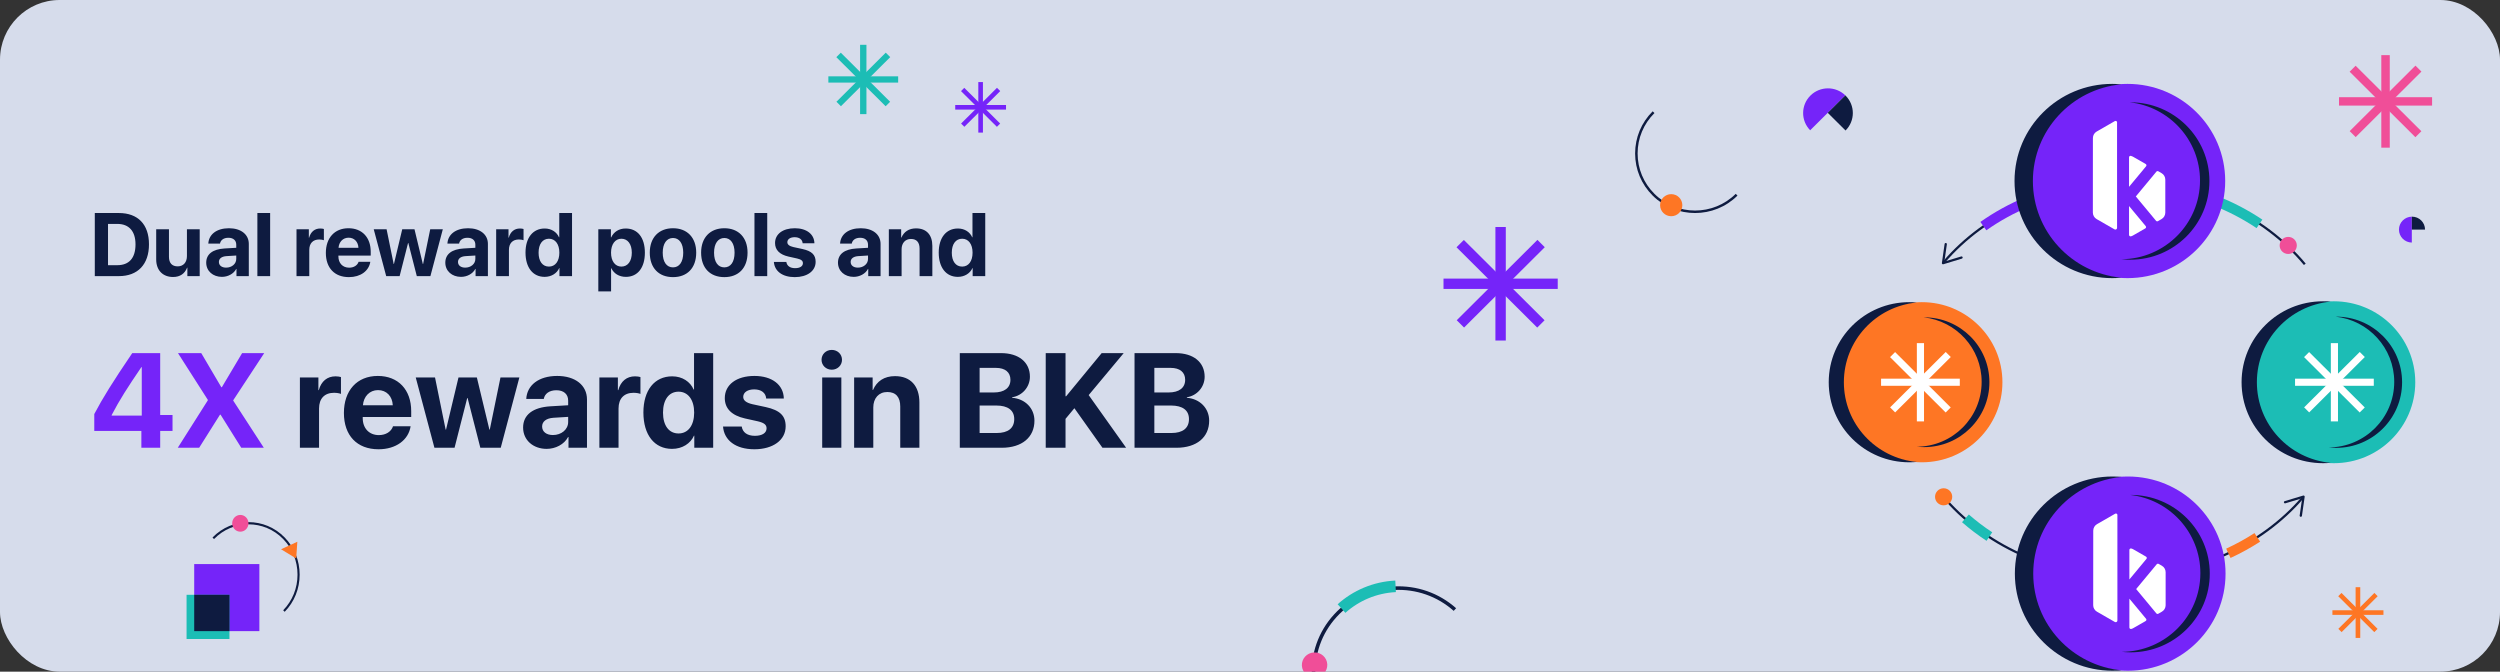 <svg width="335" height="90" viewBox="0 0 335 90" fill="none" xmlns="http://www.w3.org/2000/svg">
<rect x="0" y="0" width="335" height="90" fill="#333333" stroke="none"/>
<g clip-path="url(#clip0_2534_30213)">
<rect y="-9" width="335" height="120" rx="2.165" fill="#D6DCEB"/>
<path d="M12.703 28.545V37H15.932C18.469 37 19.963 35.424 19.963 32.74C19.963 30.057 18.469 28.545 15.932 28.545H12.703ZM14.473 30.004H15.721C17.279 30.004 18.158 30.977 18.158 32.746C18.158 34.574 17.303 35.535 15.721 35.535H14.473V30.004ZM26.76 30.719H25.049V34.316C25.049 35.148 24.574 35.693 23.812 35.693C23.057 35.693 22.641 35.248 22.641 34.41V30.719H20.93V34.768C20.93 36.232 21.832 37.117 23.191 37.117C24.141 37.117 24.762 36.66 25.072 35.869H25.107V37H26.76V30.719ZM30.299 35.863C29.719 35.863 29.332 35.57 29.332 35.102C29.332 34.656 29.695 34.369 30.334 34.322L31.658 34.24V34.697C31.658 35.377 31.043 35.863 30.299 35.863ZM29.736 37.1C30.521 37.1 31.301 36.707 31.652 36.039H31.688V37H33.34V32.682C33.34 31.416 32.291 30.584 30.68 30.584C29.016 30.584 27.979 31.422 27.914 32.641H29.479C29.561 32.178 29.965 31.861 30.604 31.861C31.248 31.861 31.658 32.201 31.658 32.787V33.203L30.076 33.297C28.512 33.391 27.633 34.053 27.633 35.195C27.633 36.326 28.541 37.1 29.736 37.1ZM34.488 37H36.199V28.545H34.488V37ZM39.732 37H41.443V33.49C41.443 32.605 41.935 32.09 42.779 32.09C43.025 32.09 43.26 32.131 43.4 32.19V30.684C43.283 30.648 43.113 30.619 42.914 30.619C42.176 30.619 41.643 31.053 41.42 31.85H41.385V30.719H39.732V37ZM46.711 31.85C47.473 31.85 47.994 32.4 48.029 33.203H45.363C45.422 32.418 45.961 31.85 46.711 31.85ZM48.053 35.078C47.895 35.559 47.414 35.869 46.787 35.869C45.914 35.869 45.346 35.254 45.346 34.357V34.252H49.676V33.73C49.676 31.82 48.522 30.584 46.693 30.584C44.836 30.584 43.664 31.885 43.664 33.889C43.664 35.898 44.824 37.135 46.758 37.135C48.31 37.135 49.435 36.309 49.623 35.078H48.053ZM59.338 30.719H57.65L56.695 35.377H56.66L55.541 30.719H53.9L52.787 35.377H52.752L51.803 30.719H50.08L51.75 37H53.549L54.68 32.559H54.715L55.852 37H57.674L59.338 30.719ZM62.338 35.863C61.758 35.863 61.371 35.57 61.371 35.102C61.371 34.656 61.734 34.369 62.373 34.322L63.697 34.24V34.697C63.697 35.377 63.082 35.863 62.338 35.863ZM61.775 37.1C62.56 37.1 63.34 36.707 63.691 36.039H63.727V37H65.379V32.682C65.379 31.416 64.33 30.584 62.719 30.584C61.055 30.584 60.018 31.422 59.953 32.641H61.518C61.6 32.178 62.004 31.861 62.643 31.861C63.287 31.861 63.697 32.201 63.697 32.787V33.203L62.115 33.297C60.551 33.391 59.672 34.053 59.672 35.195C59.672 36.326 60.58 37.1 61.775 37.1ZM66.486 37H68.197V33.49C68.197 32.605 68.689 32.09 69.533 32.09C69.779 32.09 70.014 32.131 70.154 32.19V30.684C70.037 30.648 69.867 30.619 69.668 30.619C68.93 30.619 68.397 31.053 68.174 31.85H68.139V30.719H66.486V37ZM72.978 37.1C73.904 37.1 74.631 36.613 74.936 35.922H74.965V37H76.652V28.545H74.941V31.797H74.906C74.602 31.1 73.898 30.619 72.99 30.619C71.414 30.619 70.418 31.855 70.418 33.848C70.418 35.857 71.408 37.1 72.978 37.1ZM73.559 31.99C74.408 31.99 74.953 32.717 74.953 33.859C74.953 35.008 74.408 35.723 73.559 35.723C72.697 35.723 72.17 35.014 72.17 33.859C72.17 32.711 72.697 31.99 73.559 31.99ZM83.842 30.619C82.934 30.619 82.236 31.076 81.897 31.814H81.861V30.719H80.174V39.051H81.885V35.945H81.92C82.254 36.654 82.957 37.1 83.871 37.1C85.441 37.1 86.414 35.881 86.414 33.859C86.414 31.832 85.436 30.619 83.842 30.619ZM83.268 35.723C82.43 35.723 81.879 34.996 81.879 33.859C81.879 32.734 82.43 31.99 83.268 31.99C84.123 31.99 84.662 32.723 84.662 33.859C84.662 35.002 84.123 35.723 83.268 35.723ZM90.182 37.135C92.08 37.135 93.293 35.922 93.293 33.853C93.293 31.814 92.062 30.584 90.182 30.584C88.301 30.584 87.07 31.82 87.07 33.853C87.07 35.916 88.283 37.135 90.182 37.135ZM90.182 35.828C89.338 35.828 88.805 35.119 88.805 33.859C88.805 32.611 89.35 31.891 90.182 31.891C91.014 31.891 91.553 32.611 91.553 33.859C91.553 35.119 91.019 35.828 90.182 35.828ZM97.061 37.135C98.959 37.135 100.172 35.922 100.172 33.853C100.172 31.814 98.941 30.584 97.061 30.584C95.18 30.584 93.949 31.82 93.949 33.853C93.949 35.916 95.162 37.135 97.061 37.135ZM97.061 35.828C96.217 35.828 95.684 35.119 95.684 33.859C95.684 32.611 96.228 31.891 97.061 31.891C97.893 31.891 98.432 32.611 98.432 33.859C98.432 35.119 97.898 35.828 97.061 35.828ZM101.098 37H102.809V28.545H101.098V37ZM103.857 32.565C103.857 33.49 104.467 34.111 105.656 34.381L106.816 34.639C107.379 34.773 107.59 34.949 107.59 35.266C107.59 35.676 107.197 35.934 106.547 35.934C105.867 35.934 105.451 35.629 105.369 35.102H103.699C103.793 36.326 104.824 37.135 106.5 37.135C108.158 37.135 109.295 36.32 109.295 35.084C109.295 34.147 108.785 33.648 107.525 33.367L106.324 33.109C105.773 32.98 105.504 32.77 105.504 32.459C105.504 32.055 105.891 31.785 106.482 31.785C107.115 31.785 107.52 32.096 107.555 32.6H109.131C109.107 31.381 108.082 30.584 106.506 30.584C104.895 30.584 103.857 31.369 103.857 32.565ZM114.955 35.863C114.375 35.863 113.988 35.57 113.988 35.102C113.988 34.656 114.352 34.369 114.99 34.322L116.314 34.24V34.697C116.314 35.377 115.699 35.863 114.955 35.863ZM114.393 37.1C115.178 37.1 115.957 36.707 116.309 36.039H116.344V37H117.996V32.682C117.996 31.416 116.947 30.584 115.336 30.584C113.672 30.584 112.635 31.422 112.57 32.641H114.135C114.217 32.178 114.621 31.861 115.26 31.861C115.904 31.861 116.314 32.201 116.314 32.787V33.203L114.732 33.297C113.168 33.391 112.289 34.053 112.289 35.195C112.289 36.326 113.197 37.1 114.393 37.1ZM119.104 37H120.814V33.397C120.814 32.582 121.301 32.02 122.068 32.02C122.836 32.02 123.223 32.488 123.223 33.309V37H124.934V32.951C124.934 31.48 124.148 30.602 122.754 30.602C121.787 30.602 121.125 31.059 120.791 31.838H120.756V30.719H119.104V37ZM128.35 37.1C129.275 37.1 130.002 36.613 130.307 35.922H130.336V37H132.023V28.545H130.312V31.797H130.277C129.973 31.1 129.27 30.619 128.361 30.619C126.785 30.619 125.789 31.855 125.789 33.848C125.789 35.857 126.779 37.1 128.35 37.1ZM128.93 31.99C129.779 31.99 130.324 32.717 130.324 33.859C130.324 35.008 129.779 35.723 128.93 35.723C128.068 35.723 127.541 35.014 127.541 33.859C127.541 32.711 128.068 31.99 128.93 31.99ZM40.187 60H42.753V54.735C42.753 53.408 43.491 52.635 44.757 52.635C45.126 52.635 45.477 52.696 45.688 52.784V50.525C45.513 50.473 45.258 50.429 44.959 50.429C43.852 50.429 43.052 51.079 42.718 52.274H42.665V50.578H40.187V60ZM50.654 52.274C51.797 52.274 52.579 53.101 52.632 54.305H48.633C48.721 53.127 49.529 52.274 50.654 52.274ZM52.667 57.117C52.43 57.838 51.709 58.304 50.769 58.304C49.459 58.304 48.606 57.381 48.606 56.036V55.878H55.102V55.096C55.102 52.23 53.37 50.376 50.628 50.376C47.842 50.376 46.084 52.327 46.084 55.333C46.084 58.348 47.824 60.202 50.725 60.202C53.054 60.202 54.741 58.963 55.023 57.117H52.667ZM69.595 50.578H67.064L65.631 57.565H65.578L63.899 50.578H61.438L59.769 57.565H59.716L58.292 50.578H55.708L58.213 60H60.911L62.607 53.338H62.66L64.365 60H67.099L69.595 50.578ZM74.095 58.295C73.225 58.295 72.644 57.855 72.644 57.152C72.644 56.484 73.189 56.054 74.147 55.983L76.134 55.86V56.546C76.134 57.565 75.211 58.295 74.095 58.295ZM73.251 60.149C74.429 60.149 75.598 59.56 76.125 58.559H76.178V60H78.656V53.523C78.656 51.624 77.083 50.376 74.666 50.376C72.17 50.376 70.614 51.633 70.518 53.461H72.864C72.987 52.767 73.594 52.292 74.552 52.292C75.519 52.292 76.134 52.802 76.134 53.681V54.305L73.761 54.445C71.414 54.586 70.096 55.579 70.096 57.293C70.096 58.989 71.458 60.149 73.251 60.149ZM80.317 60H82.884V54.735C82.884 53.408 83.622 52.635 84.888 52.635C85.257 52.635 85.608 52.696 85.819 52.784V50.525C85.644 50.473 85.389 50.429 85.09 50.429C83.982 50.429 83.183 51.079 82.849 52.274H82.796V50.578H80.317V60ZM90.056 60.149C91.444 60.149 92.534 59.42 92.991 58.383H93.035V60H95.566V47.317H93V52.195H92.947C92.49 51.149 91.436 50.429 90.073 50.429C87.709 50.429 86.215 52.283 86.215 55.272C86.215 58.286 87.7 60.149 90.056 60.149ZM90.926 52.485C92.2 52.485 93.018 53.575 93.018 55.289C93.018 57.012 92.2 58.084 90.926 58.084C89.634 58.084 88.843 57.02 88.843 55.289C88.843 53.566 89.634 52.485 90.926 52.485ZM97.122 53.347C97.122 54.735 98.036 55.667 99.82 56.071L101.561 56.458C102.404 56.66 102.721 56.924 102.721 57.398C102.721 58.014 102.132 58.4 101.156 58.4C100.137 58.4 99.513 57.943 99.39 57.152H96.885C97.025 58.989 98.572 60.202 101.086 60.202C103.573 60.202 105.278 58.98 105.278 57.126C105.278 55.72 104.514 54.973 102.624 54.551L100.822 54.164C99.996 53.971 99.592 53.654 99.592 53.188C99.592 52.582 100.172 52.178 101.06 52.178C102.009 52.178 102.615 52.644 102.668 53.399H105.032C104.997 51.571 103.459 50.376 101.095 50.376C98.678 50.376 97.122 51.554 97.122 53.347ZM110.174 60H112.74V50.578H110.174V60ZM111.457 49.541C112.23 49.541 112.828 48.952 112.828 48.214C112.828 47.467 112.23 46.887 111.457 46.887C110.684 46.887 110.086 47.467 110.086 48.214C110.086 48.952 110.684 49.541 111.457 49.541ZM114.454 60H117.021V54.595C117.021 53.373 117.75 52.529 118.901 52.529C120.053 52.529 120.633 53.232 120.633 54.463V60H123.199V53.927C123.199 51.721 122.021 50.402 119.93 50.402C118.479 50.402 117.486 51.088 116.985 52.257H116.933V50.578H114.454V60ZM134.229 60C136.937 60 138.615 58.602 138.615 56.37C138.615 54.691 137.35 53.435 135.627 53.303V53.232C136.972 53.03 138.009 51.87 138.009 50.481C138.009 48.539 136.515 47.317 134.133 47.317H128.613V60H134.229ZM131.268 49.295H133.447C134.687 49.295 135.398 49.875 135.398 50.895C135.398 51.967 134.59 52.591 133.175 52.591H131.268V49.295ZM131.268 58.023V54.34H133.491C135.056 54.34 135.908 54.973 135.908 56.159C135.908 57.372 135.082 58.023 133.553 58.023H131.268ZM142.781 60V56.124L143.968 54.7L147.729 60H150.902L145.884 52.942L150.577 47.317H147.624L142.86 53.101H142.781V47.317H140.127V60H142.781ZM157.644 60C160.351 60 162.029 58.602 162.029 56.37C162.029 54.691 160.764 53.435 159.041 53.303V53.232C160.386 53.03 161.423 51.87 161.423 50.481C161.423 48.539 159.929 47.317 157.547 47.317H152.027V60H157.644ZM154.682 49.295H156.861C158.101 49.295 158.812 49.875 158.812 50.895C158.812 51.967 158.004 52.591 156.589 52.591H154.682V49.295ZM154.682 58.023V54.34H156.905C158.47 54.34 159.322 54.973 159.322 56.159C159.322 57.372 158.496 58.023 156.967 58.023H154.682Z" fill="#0E1B40"/>
<path d="M18.943 60H21.466V57.741H23.118V55.614H21.466V47.317H17.722C15.12 51.149 13.74 53.373 12.633 55.482V57.741H18.943V60ZM14.962 55.623C15.99 53.637 17.098 51.905 18.943 49.198H18.996V55.693H14.962V55.623ZM23.821 60H26.686L29.481 55.562H29.552L32.329 60H35.352L31.257 53.69V53.628L35.405 47.317H32.443L29.727 51.888H29.657L26.968 47.317H23.848L27.847 53.575V53.645L23.821 60Z" fill="#7524F9"/>
<g clip-path="url(#clip1_2534_30213)">
<path d="M320.23 7.392H319.095V19.79H320.23V7.392Z" fill="#F04E98"/>
<path d="M325.9 13.025H313.427V14.153H325.9V13.025Z" fill="#F04E98"/>
<path d="M315.652 8.81L314.851 9.608L323.662 18.384L324.464 17.585L315.652 8.81Z" fill="#F04E98"/>
<path d="M323.67 8.794L314.858 17.57L315.66 18.369L324.472 9.592L323.67 8.794Z" fill="#F04E98"/>
<path d="M201.777 30.417H200.385V45.627H201.777V30.417Z" fill="#7524F9"/>
<path d="M208.736 37.332H193.43V38.716H208.736V37.332Z" fill="#7524F9"/>
<path d="M196.156 32.154L195.172 33.133L205.987 43.897L206.971 42.917L196.156 32.154Z" fill="#7524F9"/>
<path d="M206.015 32.145L195.201 42.912L196.185 43.892L206.999 33.125L206.015 32.145Z" fill="#7524F9"/>
<path d="M316.274 78.683H315.651V85.48H316.274V78.683Z" fill="#FE7624"/>
<path d="M319.383 81.772H312.543V82.391H319.383V81.772Z" fill="#FE7624"/>
<path d="M313.762 79.457L313.322 79.894L318.155 84.705L318.595 84.267L313.762 79.457Z" fill="#FE7624"/>
<path d="M318.168 79.454L313.336 84.266L313.776 84.703L318.608 79.892L318.168 79.454Z" fill="#FE7624"/>
<path d="M323.184 29.032V32.504C322.23 32.492 321.46 31.72 321.46 30.768C321.46 29.817 322.23 29.044 323.184 29.032Z" fill="#7524F9"/>
<path d="M324.956 30.768V30.768H323.187V29.032C323.194 29.032 323.202 29.032 323.21 29.032C324.174 29.032 324.956 29.809 324.956 30.768Z" fill="#0E1B40"/>
<path d="M247.272 12.778L242.563 17.457C241.294 16.163 241.305 14.091 242.595 12.809C243.885 11.527 245.97 11.517 247.272 12.778Z" fill="#7524F9"/>
<path d="M247.304 17.487L247.304 17.487L244.919 15.118L247.273 12.778C247.284 12.789 247.294 12.799 247.304 12.809C248.604 14.101 248.604 16.195 247.304 17.487Z" fill="#0E1B40"/>
<path d="M284.536 77.34C279.706 77.34 274.903 76.317 270.645 74.382C266.523 72.509 262.892 69.78 260.144 66.489L260.38 66.294C263.099 69.549 266.693 72.25 270.773 74.105C274.991 76.021 279.75 77.034 284.536 77.034C289.309 77.034 293.87 76.08 298.093 74.197C302.119 72.402 305.689 69.78 308.418 66.616L308.651 66.814C305.893 70.013 302.286 72.662 298.219 74.476C293.956 76.376 289.352 77.34 284.536 77.34Z" fill="#0E1B40"/>
<path d="M306.047 67.342C306.071 67.423 306.157 67.469 306.238 67.444L308.489 66.767L308.154 69.08C308.142 69.164 308.201 69.241 308.285 69.253C308.369 69.265 308.447 69.207 308.459 69.124L308.827 66.573C308.835 66.521 308.815 66.469 308.775 66.435C308.735 66.401 308.681 66.39 308.631 66.405L306.149 67.152C306.12 67.16 306.096 67.177 306.077 67.198C306.044 67.237 306.031 67.29 306.047 67.342Z" fill="#0E1B40"/>
<path fill-rule="evenodd" clip-rule="evenodd" d="M263.824 68.944C264.802 69.8 265.849 70.596 266.958 71.326L266.195 72.472C265.034 71.709 263.936 70.874 262.91 69.976L263.824 68.944Z" fill="#1CBDB5"/>
<path d="M289.961 76.743C288.225 77.016 286.438 77.158 284.613 77.158C282.433 77.158 280.307 76.955 278.259 76.569" stroke="#7524F9" stroke-width="7.971" stroke-miterlimit="10"/>
<path fill-rule="evenodd" clip-rule="evenodd" d="M298.309 73.519C299.636 72.907 300.903 72.208 302.1 71.433L302.855 72.584C301.603 73.396 300.278 74.126 298.891 74.766L298.309 73.519Z" fill="#FE7624"/>
<path d="M308.726 35.513C306.008 32.247 302.412 29.537 298.325 27.676C294.101 25.752 289.334 24.735 284.539 24.735C279.755 24.735 275.185 25.694 270.955 27.585C266.922 29.388 263.348 32.02 260.621 35.196L260.387 34.998C263.144 31.787 266.755 29.127 270.829 27.306C275.099 25.397 279.712 24.43 284.539 24.43C289.378 24.43 294.189 25.456 298.453 27.398C302.581 29.278 306.215 32.017 308.963 35.318L308.726 35.513Z" fill="#0E1B40"/>
<path d="M262.991 34.467C262.967 34.386 262.881 34.34 262.8 34.365L260.551 35.047L260.88 32.733C260.892 32.649 260.834 32.572 260.75 32.56C260.666 32.548 260.588 32.607 260.576 32.69L260.212 35.242C260.205 35.293 260.225 35.345 260.265 35.379C260.305 35.413 260.359 35.424 260.41 35.409L262.889 34.657C262.918 34.649 262.943 34.632 262.961 34.611C262.994 34.572 263.007 34.519 262.991 34.467Z" fill="#0E1B40"/>
<path fill-rule="evenodd" clip-rule="evenodd" d="M302.382 30.569C298.788 28.157 294.534 26.453 289.893 25.702L290.115 24.345C294.951 25.128 299.394 26.905 303.156 29.43L302.382 30.569Z" fill="#1CBDB5"/>
<path fill-rule="evenodd" clip-rule="evenodd" d="M271.904 27.696C269.848 28.559 267.926 29.624 266.171 30.861L265.371 29.74C267.209 28.444 269.219 27.331 271.366 26.43L271.904 27.696Z" fill="#7524F9"/>
<path d="M312.732 62.068C318.759 62.068 323.646 57.211 323.646 51.22C323.646 45.229 318.759 40.372 312.732 40.372C306.705 40.372 301.818 45.229 301.818 51.22C301.818 57.211 306.705 62.068 312.732 62.068Z" fill="#1CBDB5"/>
<path d="M313.035 42.43C313.012 42.43 312.99 42.43 312.968 42.431C317.389 42.917 320.828 46.643 320.828 51.168C320.828 56.002 316.904 59.923 312.05 59.959C312.373 59.995 312.702 60.014 313.035 60.014C317.92 60.014 321.88 56.077 321.88 51.222C321.88 46.366 317.92 42.43 313.035 42.43Z" fill="#0E1B40"/>
<path d="M302.422 51.22C302.422 45.573 306.764 40.934 312.31 40.42C311.973 40.389 311.631 40.372 311.285 40.372C305.257 40.372 300.371 45.229 300.371 51.22C300.371 57.211 305.257 62.068 311.285 62.068C311.631 62.068 311.973 62.052 312.31 62.02C306.764 61.506 302.422 56.868 302.422 51.22Z" fill="#0E1B40"/>
<path d="M285.084 37.27C292.315 37.27 298.177 31.443 298.177 24.256C298.177 17.068 292.315 11.241 285.084 11.241C277.853 11.241 271.991 17.068 271.991 24.256C271.991 31.443 277.853 37.27 285.084 37.27Z" fill="#7524F9"/>
<path d="M285.451 13.708C285.424 13.708 285.398 13.709 285.371 13.709C290.675 14.293 294.801 18.763 294.801 24.191C294.801 29.99 290.093 34.695 284.27 34.738C284.657 34.781 285.052 34.803 285.451 34.803C291.312 34.803 296.062 30.081 296.062 24.256C296.062 18.43 291.312 13.708 285.451 13.708Z" fill="#0E1B40"/>
<path d="M272.407 24.256C272.407 17.48 277.616 11.915 284.27 11.299C283.864 11.261 283.454 11.241 283.039 11.241C275.808 11.241 269.946 17.068 269.946 24.256C269.946 31.443 275.808 37.27 283.039 37.27C283.454 37.27 283.864 37.25 284.27 37.212C277.616 36.596 272.407 31.031 272.407 24.256Z" fill="#0E1B40"/>
<path d="M285.292 25.034L287.578 22.279C287.657 22.183 287.631 22.04 287.523 21.977L285.803 20.989C285.72 20.941 285.632 20.906 285.541 20.884C285.415 20.853 285.292 20.95 285.292 21.079V25.034H285.292Z" fill="white"/>
<path d="M289.166 29.633L289.646 29.357C289.959 29.178 290.151 28.846 290.151 28.487V24.069C290.151 23.71 289.959 23.379 289.646 23.199L289.217 22.952C289.131 22.903 289.022 22.922 288.959 22.998L286.2 26.323L288.909 29.587C288.972 29.663 289.081 29.682 289.166 29.633Z" fill="white"/>
<path d="M283.686 21.467C283.686 21.462 283.685 21.456 283.685 21.451L283.686 20.407V16.358C283.659 16.229 283.51 16.156 283.388 16.227L280.955 17.625C280.643 17.804 280.45 18.135 280.45 18.494L280.443 28.486C280.443 28.845 280.636 29.177 280.948 29.357L283.348 30.736C283.498 30.822 283.687 30.715 283.687 30.542V21.467H283.686Z" fill="white"/>
<path d="M285.292 27.609V31.474C285.292 31.604 285.414 31.701 285.541 31.67C285.632 31.648 285.72 31.613 285.803 31.565L287.473 30.605C287.581 30.543 287.607 30.399 287.528 30.303L285.292 27.609Z" fill="white"/>
<path d="M285.13 89.879C292.361 89.879 298.223 84.053 298.223 76.865C298.223 69.677 292.361 63.851 285.13 63.851C277.899 63.851 272.037 69.677 272.037 76.865C272.037 84.053 277.899 89.879 285.13 89.879Z" fill="#7524F9"/>
<path d="M285.499 66.317C285.472 66.317 285.446 66.318 285.419 66.318C290.723 66.903 294.849 71.372 294.849 76.801C294.849 82.599 290.141 87.305 284.317 87.347C284.705 87.39 285.099 87.413 285.499 87.413C291.359 87.413 296.11 82.69 296.11 76.865C296.11 71.04 291.359 66.317 285.499 66.317Z" fill="#0E1B40"/>
<path d="M272.453 76.865C272.453 70.09 277.662 64.525 284.315 63.908C283.91 63.871 283.5 63.851 283.085 63.851C275.854 63.851 269.992 69.677 269.992 76.865C269.992 84.053 275.854 89.879 283.085 89.879C283.5 89.879 283.91 89.859 284.315 89.822C277.662 89.205 272.453 83.64 272.453 76.865Z" fill="#0E1B40"/>
<path d="M285.337 77.647L287.623 74.892C287.702 74.797 287.676 74.653 287.568 74.59L285.848 73.602C285.765 73.554 285.677 73.519 285.586 73.497C285.46 73.466 285.337 73.563 285.337 73.693V77.647H285.337Z" fill="white"/>
<path d="M289.21 82.243L289.69 81.967C290.003 81.787 290.195 81.456 290.195 81.097V76.678C290.195 76.32 290.003 75.988 289.69 75.808L289.26 75.561C289.175 75.512 289.066 75.531 289.003 75.607L286.244 78.932L288.953 82.196C289.016 82.272 289.125 82.292 289.21 82.243Z" fill="white"/>
<path d="M283.731 74.077C283.731 74.072 283.73 74.067 283.73 74.061L283.731 73.017V68.968C283.704 68.84 283.555 68.767 283.433 68.837L281 70.235C280.688 70.414 280.495 70.746 280.495 71.104L280.488 81.097C280.488 81.456 280.68 81.788 280.993 81.968L283.393 83.347C283.543 83.433 283.732 83.325 283.732 83.152V74.077H283.731Z" fill="white"/>
<path d="M285.337 80.22V84.085C285.337 84.215 285.459 84.312 285.586 84.28C285.677 84.258 285.765 84.223 285.848 84.175L287.518 83.216C287.626 83.154 287.652 83.01 287.572 82.914L285.337 80.22Z" fill="white"/>
<path d="M257.531 61.948C263.492 61.948 268.325 57.144 268.325 51.219C268.325 45.293 263.492 40.489 257.531 40.489C251.569 40.489 246.736 45.293 246.736 51.219C246.736 57.144 251.569 61.948 257.531 61.948Z" fill="#FE7624"/>
<path d="M257.832 42.523C257.81 42.523 257.789 42.523 257.767 42.523C262.14 43.005 265.541 46.69 265.541 51.165C265.541 55.946 261.66 59.825 256.858 59.86C257.178 59.895 257.503 59.914 257.832 59.914C262.664 59.914 266.581 56.021 266.581 51.218C266.581 46.416 262.664 42.523 257.832 42.523Z" fill="#0E1B40"/>
<path d="M247.078 51.219C247.078 45.633 251.372 41.045 256.857 40.537C256.523 40.506 256.185 40.489 255.843 40.489C249.882 40.489 245.049 45.293 245.049 51.219C245.049 57.144 249.882 61.948 255.843 61.948C256.185 61.948 256.523 61.931 256.857 61.901C251.372 61.392 247.078 56.804 247.078 51.219Z" fill="#0E1B40"/>
<path d="M257.818 45.977H256.858V56.464H257.818V45.977Z" fill="white"/>
<path d="M262.614 50.744H252.063V51.698H262.614V50.744Z" fill="white"/>
<path d="M253.944 47.176L253.266 47.852L260.719 55.274L261.397 54.599L253.944 47.176Z" fill="white"/>
<path d="M260.725 47.165L253.271 54.589L253.95 55.264L261.403 47.84L260.725 47.165Z" fill="white"/>
<path d="M313.291 45.977H312.331V56.464H313.291V45.977Z" fill="white"/>
<path d="M318.088 50.744H307.537V51.698H318.088V50.744Z" fill="white"/>
<path d="M309.423 47.176L308.745 47.852L316.199 55.274L316.877 54.599L309.423 47.176Z" fill="white"/>
<path d="M316.206 47.164L308.752 54.588L309.43 55.263L316.884 47.839L316.206 47.164Z" fill="white"/>
<path d="M306.623 34.033C307.259 34.033 307.774 33.521 307.774 32.889C307.774 32.257 307.259 31.744 306.623 31.744C305.987 31.744 305.472 32.257 305.472 32.889C305.472 33.521 305.987 34.033 306.623 34.033Z" fill="#F04E98"/>
<path d="M260.446 67.716C261.082 67.716 261.598 67.203 261.598 66.571C261.598 65.939 261.082 65.427 260.446 65.427C259.81 65.427 259.295 65.939 259.295 66.571C259.295 67.203 259.81 67.716 260.446 67.716Z" fill="#FE7624"/>
<path d="M221.459 14.916L221.696 15.151C220.242 16.597 219.441 18.519 219.441 20.563C219.441 22.607 220.242 24.529 221.696 25.975C224.698 28.959 229.583 28.959 232.585 25.975L232.822 26.21C229.689 29.324 224.592 29.324 221.459 26.21C219.942 24.702 219.106 22.696 219.106 20.563C219.106 18.43 219.942 16.424 221.459 14.916Z" fill="#0E1B40"/>
<path d="M223.943 28.974C224.766 28.974 225.433 28.312 225.433 27.495C225.433 26.677 224.766 26.015 223.943 26.015C223.121 26.015 222.454 26.677 222.454 27.495C222.454 28.312 223.121 28.974 223.943 28.974Z" fill="#FE7624"/>
<path d="M195.119 81.503L194.795 81.857C192.597 79.9 189.756 78.906 186.796 79.057C183.836 79.208 181.11 80.486 179.122 82.655C175.016 87.134 175.367 94.064 179.904 98.103L179.58 98.457C174.846 94.242 174.48 87.011 178.764 82.337C180.839 80.073 183.683 78.739 186.772 78.581C189.861 78.424 192.825 79.462 195.119 81.503Z" fill="#0E1B40"/>
<path d="M174.451 89.193C174.497 90.12 175.298 90.832 176.238 90.784C177.178 90.737 177.902 89.947 177.856 89.02C177.809 88.093 177.008 87.381 176.068 87.428C175.128 87.476 174.404 88.267 174.451 89.193Z" fill="#F04E98"/>
<path d="M187.009 78.568C184.208 78.711 181.688 79.817 179.763 81.545" stroke="#1CBDB5" stroke-width="1.55"/>
</g>
<path d="M116.103 6H115.252V15.294H116.103V6Z" fill="#1CBDB5"/>
<path d="M120.353 10.225H111V11.07H120.353V10.225Z" fill="#1CBDB5"/>
<path d="M112.668 7.061L112.066 7.659L118.675 14.237L119.276 13.638L112.668 7.061Z" fill="#1CBDB5"/>
<path d="M118.69 7.057L112.082 13.636L112.683 14.234L119.291 7.655L118.69 7.057Z" fill="#1CBDB5"/>
<path d="M131.713 11H131.094V17.765H131.713V11Z" fill="#7524F9"/>
<path d="M134.807 14.074H128V14.69H134.807V14.074Z" fill="#7524F9"/>
<path d="M129.213 11.771L128.775 12.207L133.585 16.994L134.023 16.558L129.213 11.771Z" fill="#7524F9"/>
<path d="M133.594 11.768L128.785 16.557L129.223 16.992L134.032 12.204L133.594 11.768Z" fill="#7524F9"/>
<path d="M34.755 75.582H26.023V84.572H34.755V75.582Z" fill="#7524F9"/>
<path d="M30.747 79.706H25V85.623H30.747V79.706Z" fill="#1CBDB5"/>
<path d="M38.149 81.983L37.947 81.775C39.185 80.5 39.867 78.806 39.867 77.004C39.867 75.201 39.185 73.507 37.947 72.233C35.392 69.602 31.234 69.602 28.678 72.233L28.477 72.025C31.143 69.279 35.482 69.279 38.149 72.025C39.441 73.355 40.152 75.123 40.152 77.004C40.152 78.885 39.441 80.653 38.149 81.983Z" fill="#0E1B40"/>
<path d="M32.205 71.246C32.807 71.246 33.296 70.743 33.296 70.123C33.296 69.503 32.807 69 32.205 69C31.602 69 31.113 69.503 31.113 70.123C31.113 70.743 31.602 71.246 32.205 71.246Z" fill="#F04E98"/>
<path d="M39.692 74.84L39.843 72.594L37.66 73.6L39.692 74.84Z" fill="#FE7624"/>
<path d="M30.749 79.707H26.023V84.572H30.749V79.707Z" fill="#0E1B40"/>
</g>
<defs>
<clipPath id="clip0_2534_30213">
<rect width="335" height="90" rx="8" fill="white"/>
</clipPath>
<clipPath id="clip1_2534_30213">
<rect width="168" height="89" fill="white" transform="translate(158 1)"/>
</clipPath>
</defs>
</svg>
